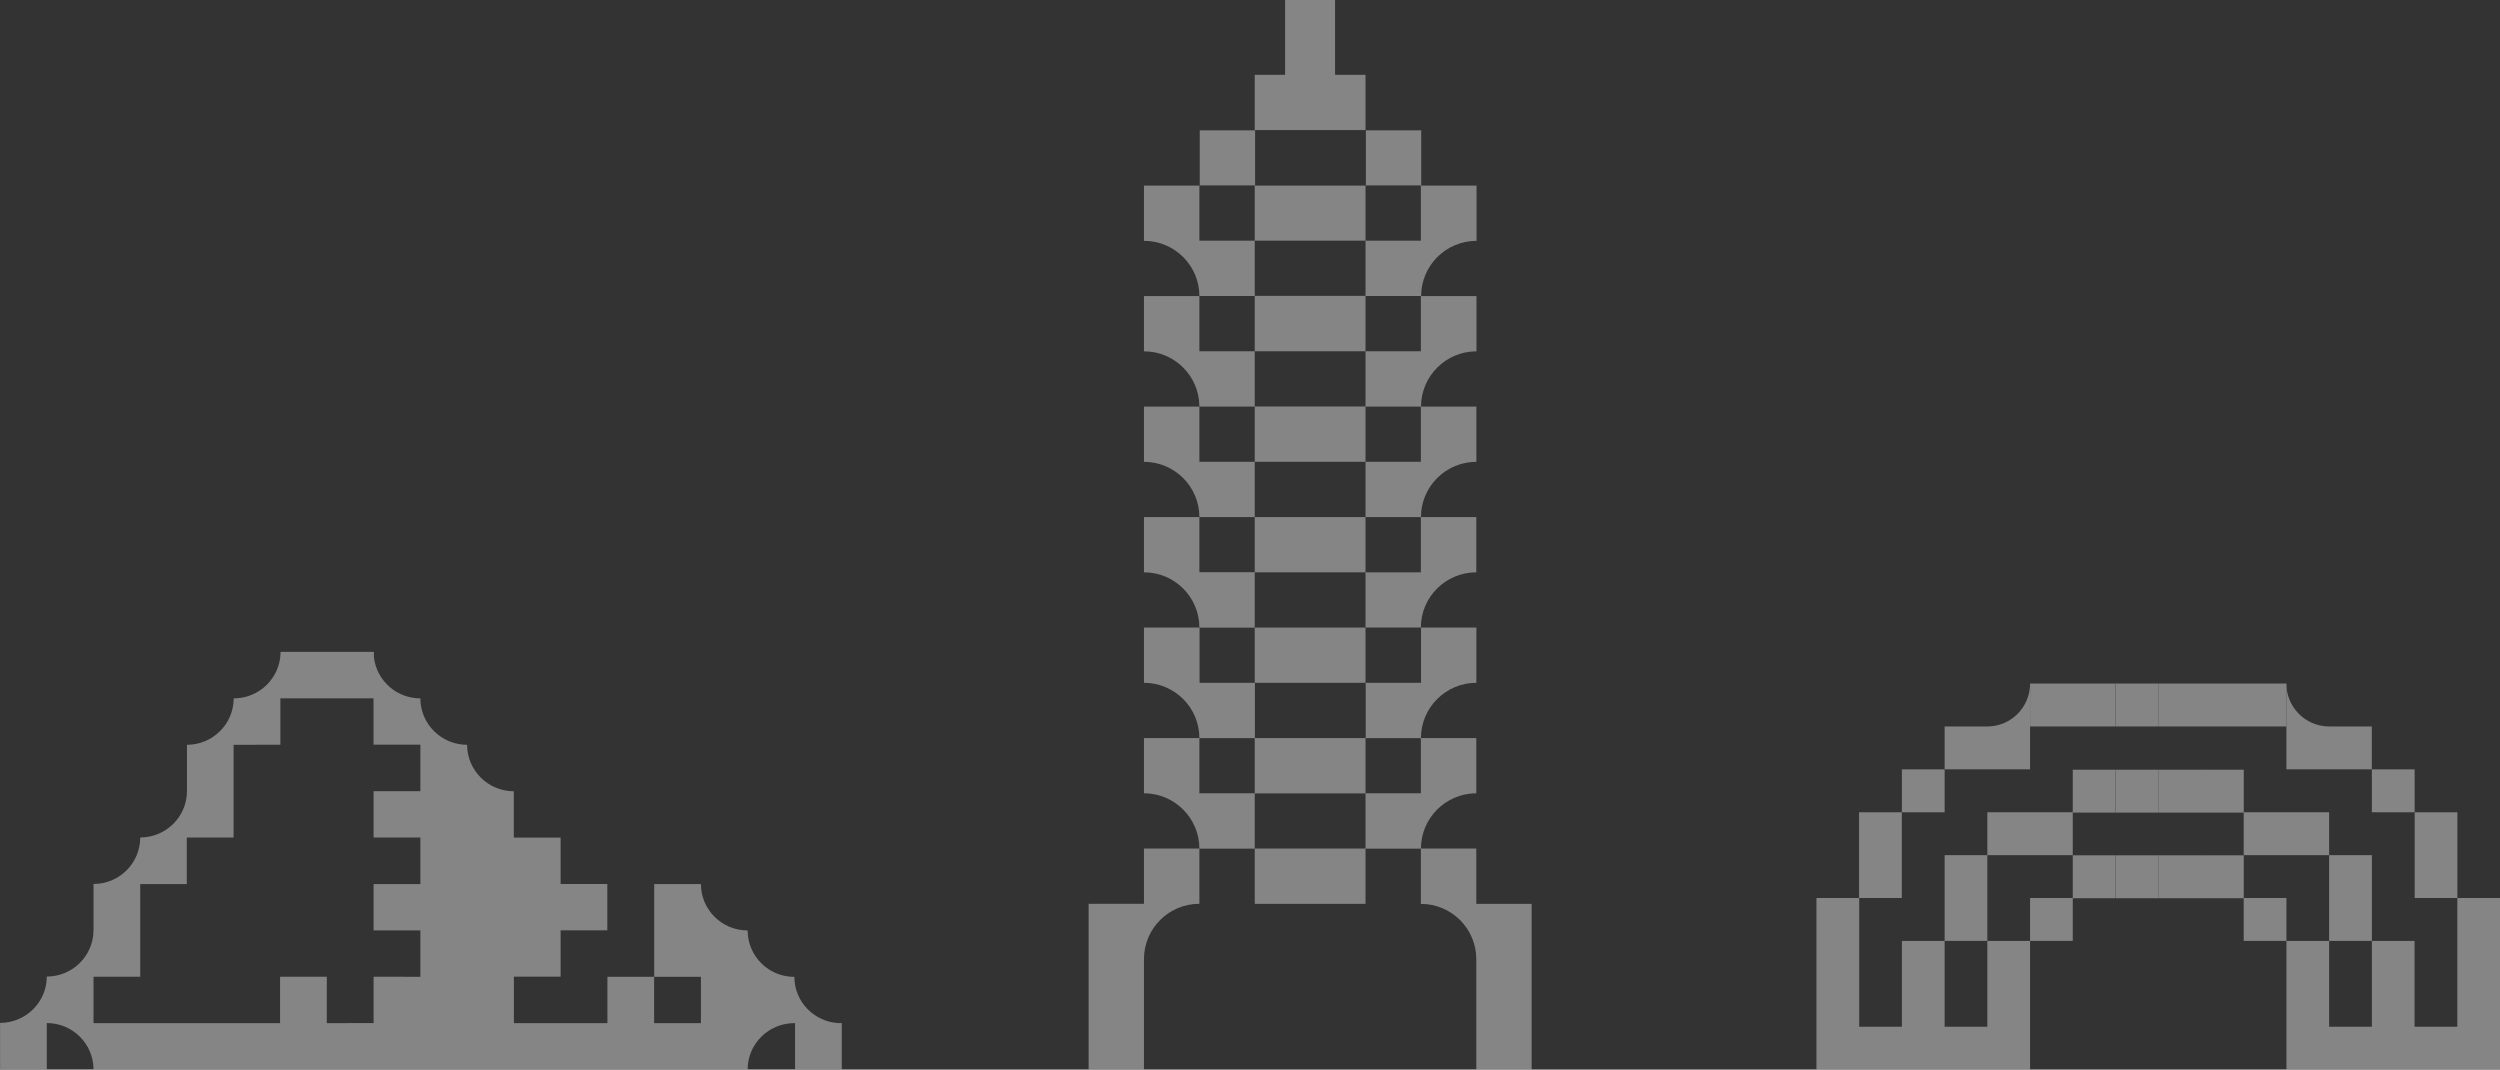 <svg width="395" height="169" viewBox="0 0 395 169" fill="none" xmlns="http://www.w3.org/2000/svg">
<rect x="0" y="0" width="395" height="169" fill="#333333" stroke="none"/>
<g opacity="0.4" clip-path="url(#clip0_154_14)">
<path d="M215.752 125.341V134.07H198.248V125.341H189.504V116.627H198.248V125.356H215.752V116.627H224.496V125.341H215.752ZM233.255 142.799V134.07H224.511C224.511 129.282 228.386 125.399 233.169 125.341H233.255V116.612H224.511C224.511 111.795 228.444 107.883 233.27 107.883V99.154H224.525V107.883H215.781V116.612H198.277V107.883H189.532V99.154H180.745V107.883C185.571 107.883 189.489 111.78 189.504 116.612H180.745V125.341H180.845C185.628 125.399 189.489 129.282 189.504 134.07H180.745V142.799H172V169.001H180.745V151.543C180.745 146.711 184.663 142.799 189.504 142.799V134.085H198.248V142.814H215.752V134.085H224.496V142.814C229.337 142.814 233.255 146.725 233.255 151.557V169.015H242V142.814H233.255V142.799Z" fill="white"/>
<path d="M215.752 99.154H198.248V107.883H215.752V99.154Z" fill="white"/>
<path d="M189.504 64.239H198.248V72.968H215.752V64.239H224.496V72.968H215.752V81.697H198.248V72.968H189.504V64.253V64.239ZM189.504 46.766H198.248V55.495H215.752V46.766H224.496V55.495H215.752V64.224H198.248V55.495H189.504V46.766ZM189.504 29.294H198.248V38.023H215.752V29.294H224.496V38.023H215.752V46.752H198.248V38.023H189.504V29.294ZM198.248 99.14V90.411H189.504V81.697H198.248V90.426H215.752V81.697H224.496V90.426H215.752V99.155H224.496C224.496 94.337 228.415 90.426 233.255 90.426V81.697H224.511C224.511 76.879 228.444 72.968 233.27 72.968V64.239H224.525C224.525 59.421 228.458 55.51 233.284 55.51V46.781H224.54C224.54 41.963 228.458 38.052 233.299 38.052V29.323H224.554V20.594H215.809V29.323H198.306V20.594H189.561V29.323H180.745V38.052C185.585 38.052 189.504 41.963 189.504 46.781H180.745V55.51C185.571 55.51 189.489 59.407 189.504 64.239H180.745V72.968C185.571 72.968 189.489 76.865 189.504 81.697H180.745V90.426C185.585 90.426 189.504 94.337 189.504 99.169H198.248V99.14Z" fill="white"/>
<path d="M215.752 20.55V11.821H210.94V0H203.046V11.821H198.248V20.55H206.993H215.752Z" fill="white"/>
</g>
<g opacity="0.4" clip-path="url(#clip1_154_14)">
<path d="M66.421 117.679V125.012H59.027V132.333H66.421V139.679H59.027V147H66.421V154.333H66.409L59.027 154.321V161.643L51.634 161.655V154.321H44.252V161.655H14.775V154.321H22.157V139.679H29.514V132.333H36.907V125.012V117.679H36.919L44.301 117.667V110.333H51.67H59.003H59.015V117.655H66.397L66.421 117.679ZM7.394 161.667C7.479 161.667 7.552 161.667 7.637 161.667H7.394ZM132.537 161.655C128.639 161.461 125.533 158.284 125.509 154.382V154.345C121.441 154.345 118.152 151.083 118.127 147.048V147.012C114.059 147.012 110.77 143.75 110.746 139.715V139.679H103.365V154.333H110.746V161.655H103.352V154.333H95.971V161.655H81.196V154.309H82.95H88.577V146.988H95.959V139.667H88.577V132.345H82.938H81.184V125.024H81.196C77.115 125.012 73.802 121.726 73.802 117.679H73.814C69.734 117.679 66.421 114.393 66.421 110.345C62.62 110.345 59.49 107.494 59.076 103.822V103H59.027H59.039H44.325V103.133C44.252 107.12 40.975 110.345 36.932 110.345C36.932 110.345 36.932 110.551 36.919 110.877V110.345C36.919 114.393 33.606 117.679 29.526 117.679H29.538V125V125.06C29.501 129.059 26.237 132.297 22.193 132.321H22.157C22.157 132.321 22.157 132.321 22.144 132.321H22.157V132.357C22.132 136.405 18.843 139.667 14.787 139.667H14.775V146.976C14.775 146.976 14.775 147.036 14.775 147.145V146.964C14.775 151.011 11.474 154.285 7.394 154.297V154.37C7.345 158.381 4.056 161.618 0 161.618H0.012V168.952H7.394V161.643C11.474 161.643 14.775 164.929 14.775 168.976H118.127C118.127 164.929 121.441 161.655 125.521 161.655H125.619V168.964H133V161.643H132.525L132.537 161.655Z" fill="white"/>
</g>
<g opacity="0.4" clip-path="url(#clip2_154_14)">
<path d="M320.752 108C320.752 111.719 317.775 114.734 314.086 114.779H307.253V121.558H320.752V108Z" fill="white"/>
<path d="M307.253 141.883V148.662H313.997V141.883V135.115H307.253V141.883Z" fill="white"/>
<path d="M313.997 162.222H307.253V155.443V148.664H300.499V155.443V162.222H293.755V155.443V148.664V141.885H300.488V135.117V128.338H293.733V135.117V141.885H287V148.664V155.443V162.222V169.001H293.755H300.499H307.253H313.997H320.752V162.222V155.443V148.664H313.997V155.443V162.222Z" fill="white"/>
<path d="M327.496 141.918H334.24V135.139H327.496V141.884H320.752V148.663H327.496V141.918Z" fill="white"/>
<path d="M341.006 135.139H334.251V141.918H341.006V135.139Z" fill="white"/>
<path d="M327.496 128.336H320.752H313.997V135.115H320.752H327.496V128.392H334.24V121.613H327.496V128.336Z" fill="white"/>
<path d="M341.006 121.613H334.251V128.392H341.006V121.613Z" fill="white"/>
<path d="M307.253 121.559H300.499V128.338H307.253V121.559Z" fill="white"/>
<path d="M327.496 108H320.752V114.779H327.496H334.24V108H327.496Z" fill="white"/>
<path d="M341.006 108H334.251V114.779H341.006V108Z" fill="white"/>
<path d="M347.76 108H341.006V114.779H347.76V108Z" fill="white"/>
<path d="M374.758 141.883V135.115H368.003V141.883V148.662H374.758V141.883Z" fill="white"/>
<path d="M354.515 141.884V135.139H347.76V141.918H354.504V148.663H361.259V141.884H354.515Z" fill="white"/>
<path d="M354.504 135.115H361.259H368.003V128.336H361.259H354.515V121.613H347.76V128.392H354.504V135.115Z" fill="white"/>
<path d="M347.76 135.139H341.006V141.918H347.76V135.139Z" fill="white"/>
<path d="M347.76 121.613H341.006V128.392H347.76V121.613Z" fill="white"/>
<path d="M388.267 141.885V135.117V128.338H381.524V135.117V141.885H388.256V148.664V155.443V162.222H381.501V155.443V148.664H374.758V155.443V162.222H368.003V155.443V148.664H361.259V155.443V162.222V169.001H368.003H374.758H381.501H388.256H395V162.222V155.443V148.664V141.885H388.267Z" fill="white"/>
<path d="M381.512 121.559H374.758V128.338H381.512V121.559Z" fill="white"/>
<path d="M368.003 121.558H374.746V114.779H367.914C364.225 114.734 361.248 111.719 361.248 108V121.558H368.003Z" fill="white"/>
<path d="M354.515 114.779H361.259V108H354.515H354.504H347.76V114.779H354.504H354.515Z" fill="white"/>
</g>
<defs>
<clipPath id="clip0_154_14">
<rect width="70" height="169" fill="white" transform="translate(172)"/>
</clipPath>
<clipPath id="clip1_154_14">
<rect width="133" height="66" fill="white" transform="translate(0 103)"/>
</clipPath>
<clipPath id="clip2_154_14">
<rect width="108" height="61" fill="white" transform="translate(287 108)"/>
</clipPath>
</defs>
</svg>
